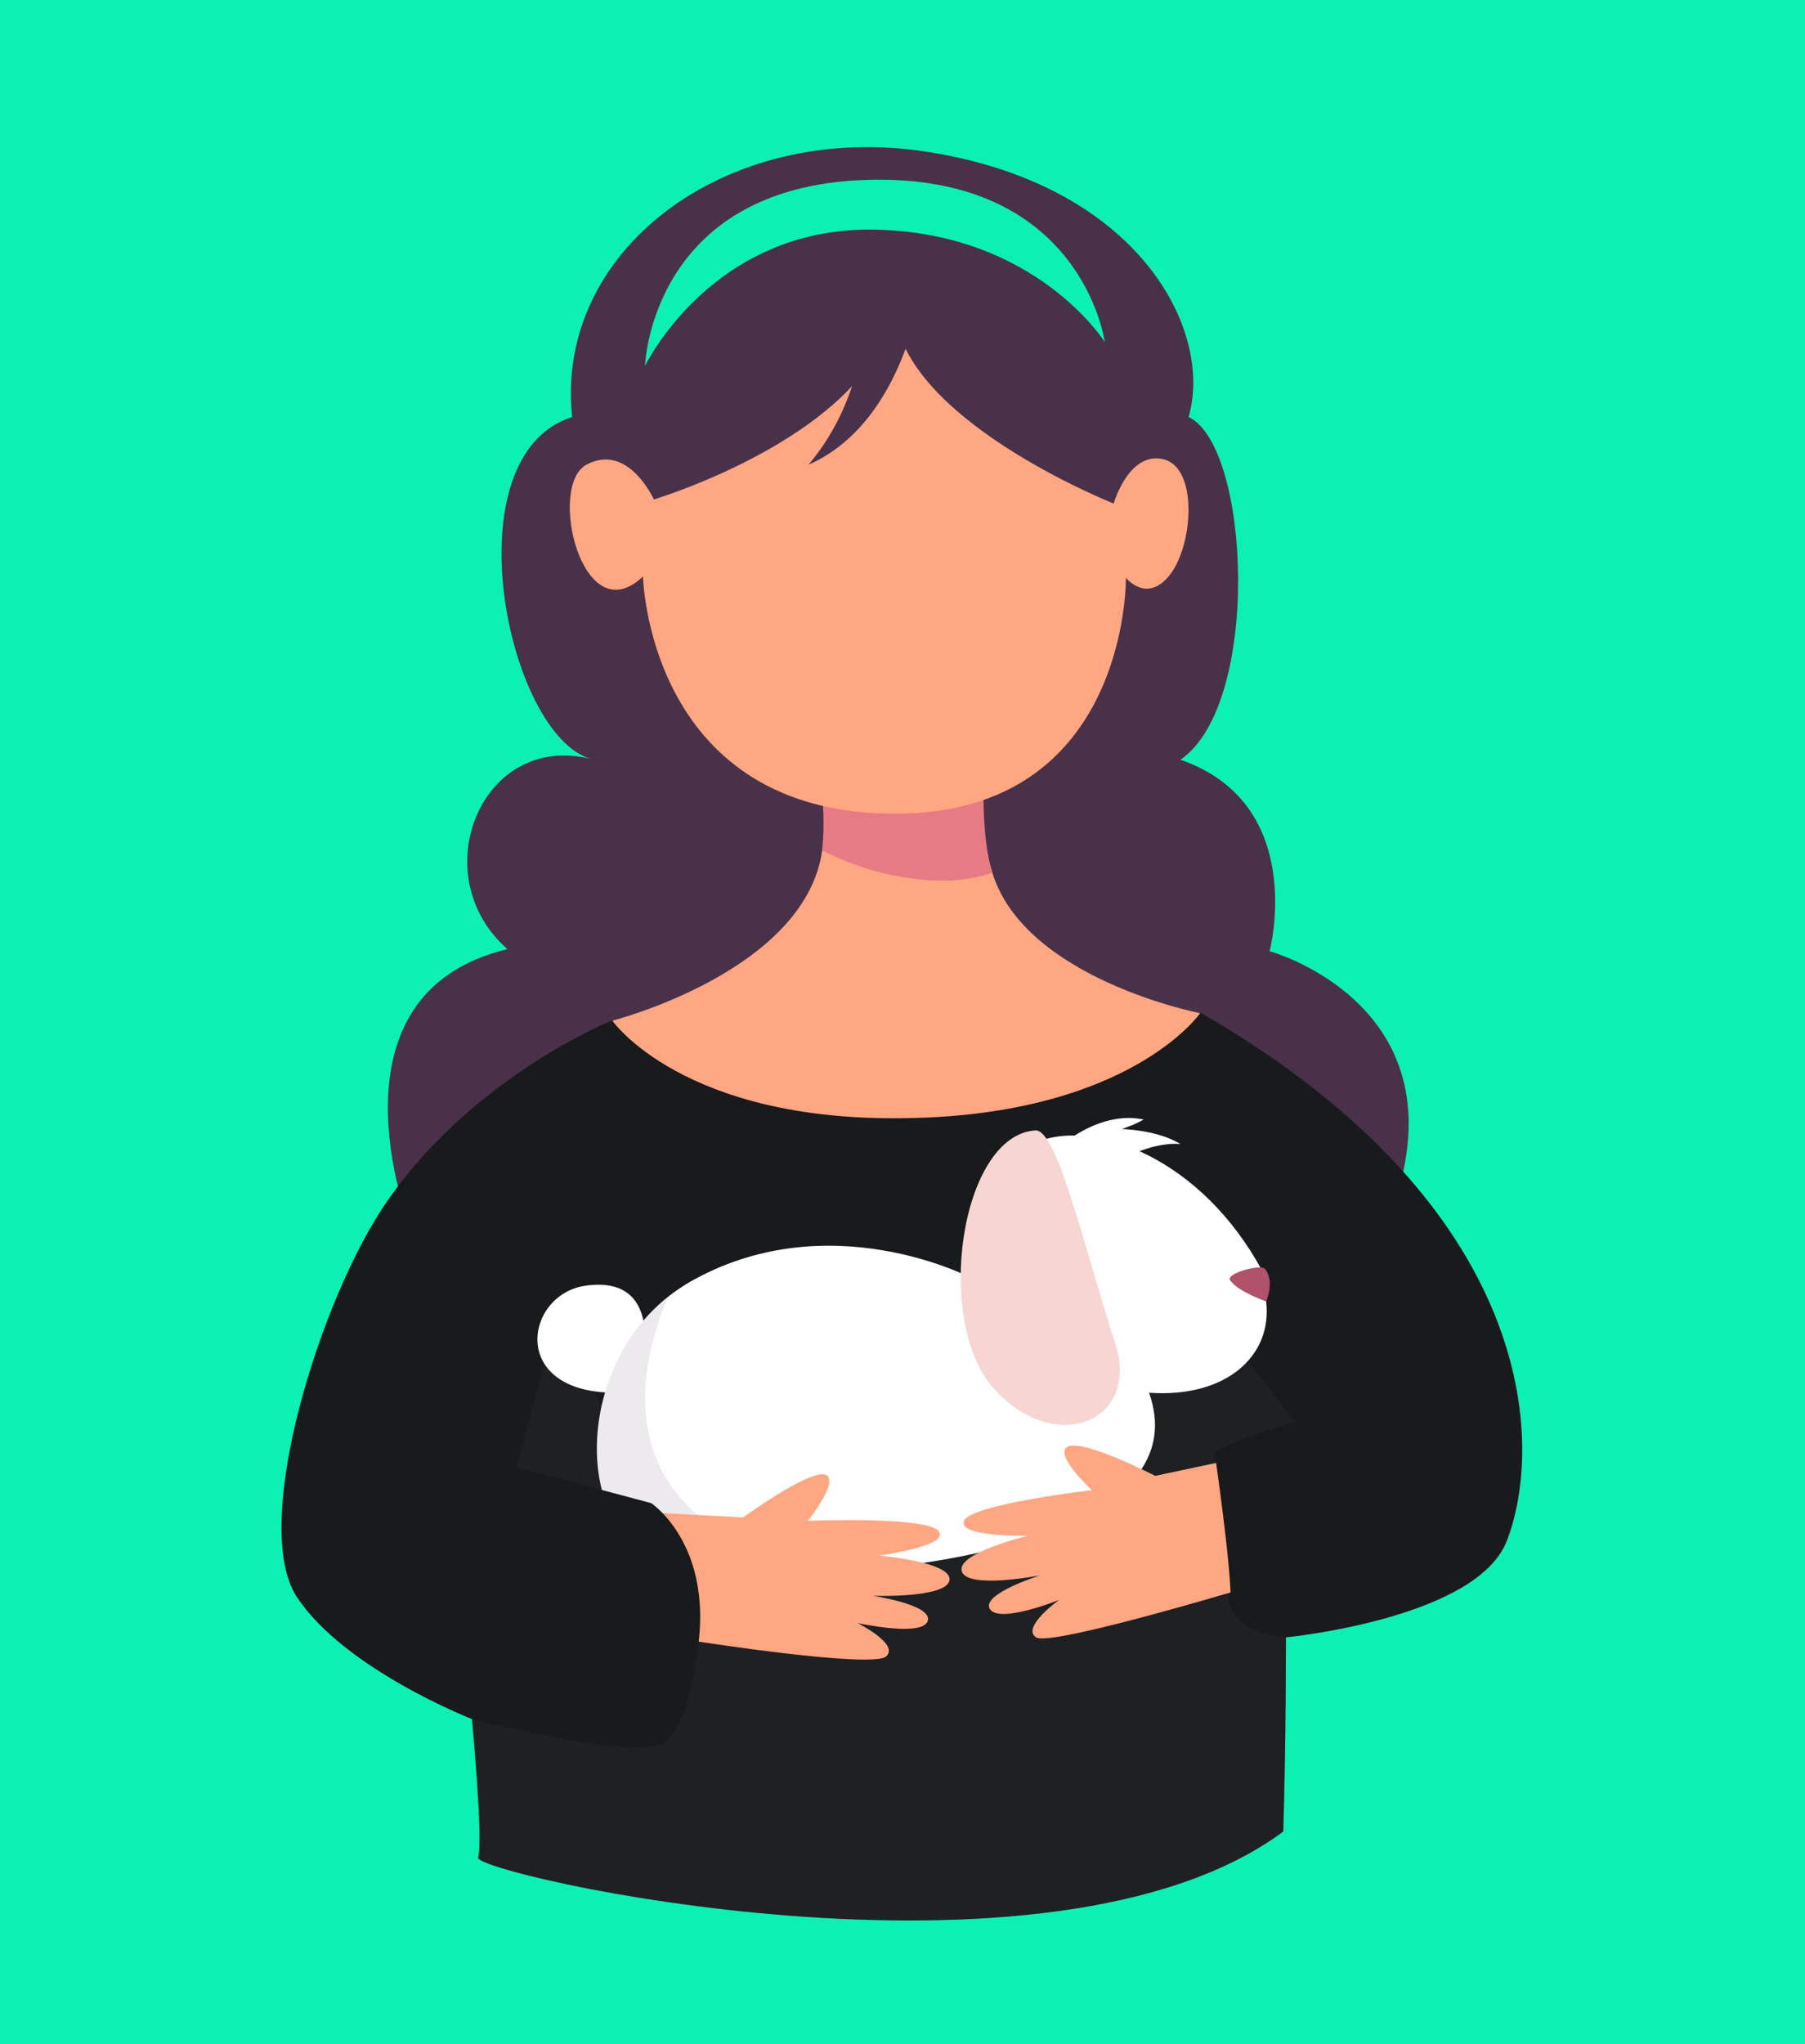 <?xml version="1.0" encoding="utf-8"?>
<!-- Generator: Adobe Illustrator 23.0.1, SVG Export Plug-In . SVG Version: 6.00 Build 0)  -->
<svg version="1.1" id="Layer_1" xmlns="http://www.w3.org/2000/svg" xmlns:xlink="http://www.w3.org/1999/xlink" x="0px" y="0px"
	 viewBox="0 0 265 300" style="enable-background:new 0 0 265 300;" xml:space="preserve">
<style type="text/css">
	.st0{fill:#0CF1B3;}
	.st1{fill:#493149;}
	.st2{fill:#181A1B;}
	.st3{opacity:0.2;fill:#383838;enable-background:new    ;}
	.st4{fill:#FFA683;}
	.st5{fill:#E77B83;}
	.st6{fill:#FFFFFF;}
	.st7{fill:#F7D5D3;}
	.st8{fill:#B05269;}
	.st9{opacity:0.1;fill:#493149;enable-background:new    ;}
	.st10{fill:#FCCB65;}
</style>
<rect class="st0" width="265" height="300"/>
<g>
	<path class="st1" d="M60.1,179.7c0,0-13.2-33.8,14.4-40.4c-12.4-10.9-3.8-32,12.3-27.9C74.4,107.9,66,66.9,84,61.2
		c-2.6-24.4,22.4-43.3,51.6-39c31.6,4.7,42.6,26.3,38.9,39c9.1,4.3,10.7,42.2-1.2,50.3c18.8,6.5,13.1,28.1,13.1,28.1
		s33.1,9.1,15,44.8C131.2,208.5,60.1,179.7,60.1,179.7z"/>
	<path class="st2" d="M221.2,226.2c-4.5,11.4-32.4,14.1-32.4,14.1s0,16.4-0.4,28.5c-34.4,25.5-119,6.2-118.2,3.8
		c0.8-2.4-0.9-20.3-0.9-20.3s-18.7-7.3-25.7-17.9c-7-10.6,3.5-44.2,13.3-58.2c12.9-18.5,33.1-26.5,33.1-26.5s43.2,14.3,86.2-1.1
		C225.9,177.2,226.7,212.1,221.2,226.2z"/>
	<polygon class="st3" points="81.5,194 74.9,219.1 89.8,226.2 89.8,209.1 	"/>
	<polygon class="st3" points="151.6,215 170.9,223.7 195.1,215 180.5,196.4 160.7,200.3 	"/>
	<path class="st3" d="M188.7,240.3c0,0,0,16.4-0.4,28.5c-34.4,25.5-119,6.2-118.2,3.8c0.8-2.4-0.9-20.3-0.9-20.3s23.8,6.1,28.2,3.5
		c4.4-2.6,5.4-17,5.4-17l30.2-23.6l47.6,16.5C180.5,231.8,177.9,239.1,188.7,240.3z"/>
	<g>
		<g>
			<path class="st4" d="M133.1,164.1c-32.8,0.6-43.2-14.3-43.2-14.3s28.2-7.2,30.8-24.9c1-7-1-15.2-1-15.2l25.5-2.4
				c0,0-2.5,11.1,0.5,20.8c4.8,15.6,30.5,20.6,30.5,20.6S165.9,163.6,133.1,164.1z"/>
			<path class="st5" d="M145.6,128.1c-3.8,1.3-7.9,1.4-11.9,0.8c-4.5-0.6-8.9-2-13-4.1c0.8-7-1-15.2-1-15.2l25.5-2.4
				C145.1,107.3,143.2,118.3,145.6,128.1z"/>
			<path class="st4" d="M94.4,84.6c0,0,0.7,33.8,35.4,34.8c36,1.1,35.5-34.6,35.5-34.6s3.1,3.9,6.5-0.5c3.4-4.4,4.1-15.7-1-16.9
				s-7.3,6.5-7.3,6.5s-32.1-12.7-32.2-29.2C128.7,63.5,96,73.3,96,73.3s-3.8-8.4-9.9-5.1C80.3,71.3,85.5,93.1,94.4,84.6z"/>
		</g>
	</g>
	<g>
		<path class="st6" d="M168.7,204.4c6.5,18.4-24.7,25.5-48.8,26.4c-11,0.4-20.5-0.6-24.3-2.4c-11.2-5.4-10.8-27.6,2.5-38.1
			c0.9-0.7,1.9-1.4,2.9-2c20.5-11.9,41.7-0.7,41.7-0.7s1.5-16.9,9.8-20.1c8.3-3.2,23.9,2.5,32.8,19c0.6,1.1,0.4,3,0.6,4.6
			C186.8,199,180,205.2,168.7,204.4z"/>
		<path class="st7" d="M152,165.9c-11,0.7-15,28.1-6,38c9.1,9.9,21.3,4.6,17.8-6.5C159.1,182.8,155.2,165.7,152,165.9z"/>
		<path class="st6" d="M156.2,167.8c0,0,5.5-4.8,11.7-3.5c-1.1,0.7-3.2,1.4-3.2,1.4s5.2,0.1,8.6,2.2c-3.5-0.3-7.3,1.6-7.3,1.6"/>
		<path class="st6" d="M94.3,200.1c0,0,3.2-13.1-8.4-11.4c-8.8,1.3-11.2,15.5,4.1,15.7"/>
		<path class="st8" d="M180.6,187.9c1.2,1.7,5.3,3.1,5.3,3.1s1.3-3-0.2-4.8C185,185.5,179.9,186.9,180.6,187.9z"/>
		<path class="st9" d="M119.9,230.8c-11,0.4-20.5-0.6-24.3-2.4c-11.2-5.4-10.8-27.6,2.5-38.1C93.1,202.1,89.3,222.9,119.9,230.8z"/>
	</g>
	<path class="st4" d="M94.2,221.9l14.9,0.8c0,0,9.5-6.9,12-6.3c2.4,0.7-2.5,6.8-2.5,6.8s17.4-0.7,19.2,1.5s-8.8,3.6-8.8,3.6
		s10.8,0.9,10.4,3.6s-11.3,2.3-11.3,2.3s8.9,1.3,8.1,3.7s-10.3,0.3-10.3,0.3s6.2,3.1,4.2,4.9c-2,1.8-27.7-2.2-27.7-2.2
		S94,238.3,94.2,221.9z"/>
	<path class="st2" d="M95.6,220.6c0,0,11.4,7.5,5.5,27.4c-9.7,8.6-41.9-5.8-41.9-5.8s-7.6-25.3,4.4-30.2
		C63.6,212.1,88.1,218.6,95.6,220.6z"/>
	<path class="st4" d="M184.2,213.5l-14.6,3.1c0,0-10.5-5.4-12.8-4.3c-2.3,1,3.5,6.4,3.5,6.4s-17.3,2-18.7,4.4
		c-1.4,2.5,9.3,2.3,9.3,2.3s-10.5,2.5-9.7,5.2c0.8,2.7,11.5,0.6,11.5,0.6s-8.6,2.7-7.4,4.9c1.3,2.3,10.2-1.3,10.2-1.3
		s-5.6,4-3.4,5.5s34.3-8.3,34.3-8.3S187,229.6,184.2,213.5z"/>
	<path class="st2" d="M178.3,213c0,0,2.4,16.3,2.4,22c12.9,12.7,30.7-9.7,30.4-10.6C211.1,224.4,214.3,196.4,178.3,213z"/>
	<path class="st10" d="M78.8,181.6"/>
	<path class="st0" d="M94.7,53.7c0,0,9.8-20.4,33.6-20c23.8,0.4,33.9,16.5,33.9,16.5s-3.3-24.8-35-23.8
		C95.5,27.4,94.7,53.7,94.7,53.7z"/>
	<path class="st1" d="M135.6,40.4c0,0-2.1,21.3-16.9,27.8c8.9-10.5,8.4-23.5,8.4-23.5S127.7,38.2,135.6,40.4z"/>
</g>
</svg>
